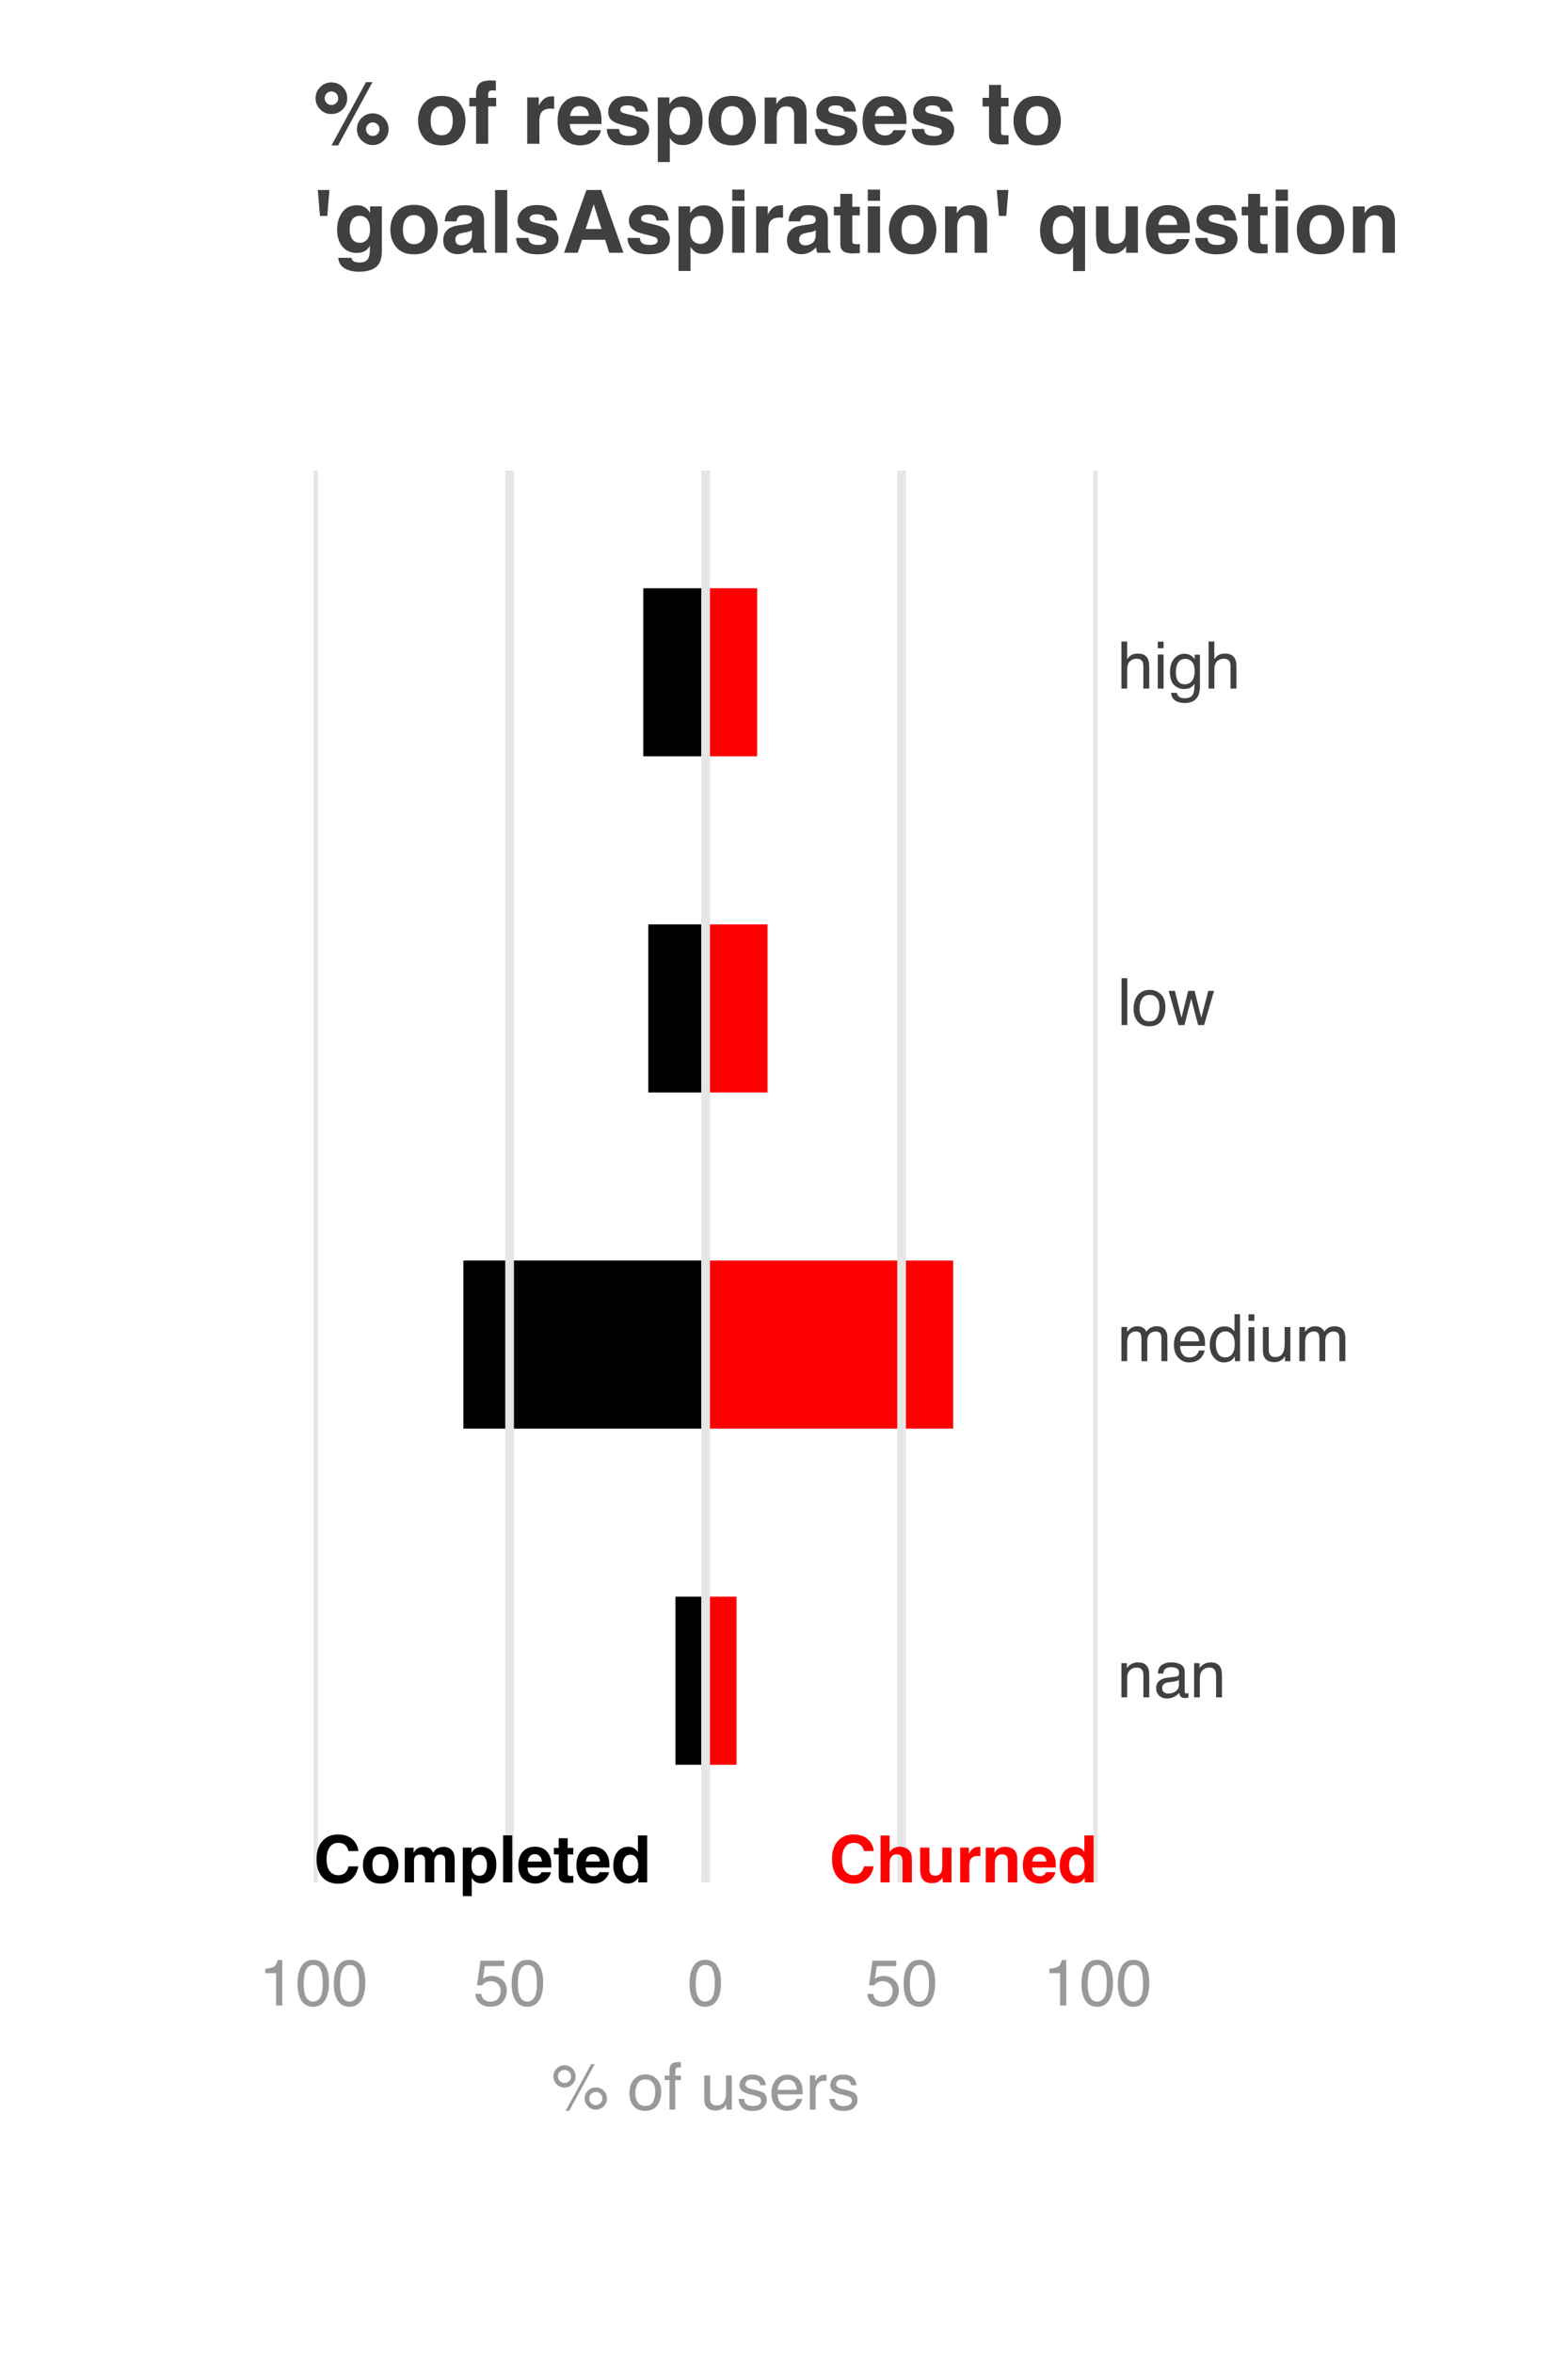 <?xml version="1.0" encoding="utf-8" standalone="no"?>
<!DOCTYPE svg PUBLIC "-//W3C//DTD SVG 1.1//EN"
  "http://www.w3.org/Graphics/SVG/1.1/DTD/svg11.dtd">
<!-- Created with matplotlib (https://matplotlib.org/) -->
<svg height="216pt" version="1.1" viewBox="0 0 144 216" width="144pt" xmlns="http://www.w3.org/2000/svg" xmlns:xlink="http://www.w3.org/1999/xlink">
 <defs>
  <style type="text/css">*{stroke-linecap:butt;stroke-linejoin:round;}</style>
 </defs>
 <g id="figure_1">
  <g id="patch_1">
   <path d="M 0 216 
L 144 216 
L 144 0 
L 0 0 
z
" style="fill:#ffffff;"/>
  </g>
  <g id="axes_1">
   <g id="patch_2">
    <path d="M 28.8 172.8 
L 100.8 172.8 
L 100.8 43.2 
L 28.8 43.2 
z
" style="fill:#ffffff;"/>
   </g>
   <g id="patch_3">
    <path clip-path="url(#pa5e25d36b1)" d="M 64.8 54 
L 59.077 54 
L 59.077 69.429 
L 64.8 69.429 
z
"/>
   </g>
   <g id="patch_4">
    <path clip-path="url(#pa5e25d36b1)" d="M 64.8 84.857 
L 59.538 84.857 
L 59.538 100.286 
L 64.8 100.286 
z
"/>
   </g>
   <g id="patch_5">
    <path clip-path="url(#pa5e25d36b1)" d="M 64.8 115.714 
L 42.554 115.714 
L 42.554 131.143 
L 64.8 131.143 
z
"/>
   </g>
   <g id="patch_6">
    <path clip-path="url(#pa5e25d36b1)" d="M 64.8 146.571 
L 62.031 146.571 
L 62.031 162 
L 64.8 162 
z
"/>
   </g>
   <g id="patch_7">
    <path clip-path="url(#pa5e25d36b1)" d="M 64.8 54 
L 69.537 54 
L 69.537 69.429 
L 64.8 69.429 
z
" style="fill:#ff0000;"/>
   </g>
   <g id="patch_8">
    <path clip-path="url(#pa5e25d36b1)" d="M 64.8 84.857 
L 70.484 84.857 
L 70.484 100.286 
L 64.8 100.286 
z
" style="fill:#ff0000;"/>
   </g>
   <g id="patch_9">
    <path clip-path="url(#pa5e25d36b1)" d="M 64.8 115.714 
L 87.537 115.714 
L 87.537 131.143 
L 64.8 131.143 
z
" style="fill:#ff0000;"/>
   </g>
   <g id="patch_10">
    <path clip-path="url(#pa5e25d36b1)" d="M 64.8 146.571 
L 67.642 146.571 
L 67.642 162 
L 64.8 162 
z
" style="fill:#ff0000;"/>
   </g>
   <g id="matplotlib.axis_1">
    <g id="xtick_1">
     <g id="line2d_1">
      <path clip-path="url(#pa5e25d36b1)" d="M 28.8 172.8 
L 28.8 43.2 
" style="fill:none;stroke:#e6e6e6;stroke-linecap:round;stroke-width:0.8;"/>
     </g>
     <g id="text_1">
      <!-- 100 -->
      <g style="fill:#999999;" transform="translate(23.795 184.104)scale(0.06 -0.06)">
       <defs>
        <path d="M 9.578 49.516 
L 9.578 56.25 
Q 19.094 57.172 22.844 59.344 
Q 26.609 61.531 28.469 69.625 
L 35.406 69.625 
L 35.406 0 
L 26.031 0 
L 26.031 49.516 
z
" id="Helvetica-49"/>
        <path d="M 27.047 69.922 
Q 40.625 69.922 46.688 58.734 
Q 51.375 50.094 51.375 35.062 
Q 51.375 20.797 47.125 11.469 
Q 40.969 -1.906 27 -1.906 
Q 14.406 -1.906 8.25 9.031 
Q 3.125 18.172 3.125 33.547 
Q 3.125 45.453 6.203 54 
Q 11.969 69.922 27.047 69.922 
z
M 26.953 6.109 
Q 33.797 6.109 37.844 12.156 
Q 41.891 18.219 41.891 34.719 
Q 41.891 46.625 38.953 54.312 
Q 36.031 62.016 27.594 62.016 
Q 19.828 62.016 16.234 54.703 
Q 12.641 47.406 12.641 33.203 
Q 12.641 22.516 14.938 16.016 
Q 18.453 6.109 26.953 6.109 
z
" id="Helvetica-48"/>
       </defs>
       <use xlink:href="#Helvetica-49"/>
       <use x="55.615" xlink:href="#Helvetica-48"/>
       <use x="111.23" xlink:href="#Helvetica-48"/>
      </g>
     </g>
    </g>
    <g id="xtick_2">
     <g id="line2d_2">
      <path clip-path="url(#pa5e25d36b1)" d="M 46.8 172.8 
L 46.8 43.2 
" style="fill:none;stroke:#e6e6e6;stroke-linecap:round;stroke-width:0.8;"/>
     </g>
     <g id="text_2">
      <!-- 50 -->
      <g style="fill:#999999;" transform="translate(43.463 184.104)scale(0.06 -0.06)">
       <defs>
        <path d="M 12.359 17.828 
Q 13.234 10.297 19.344 7.422 
Q 22.469 5.953 26.562 5.953 
Q 34.375 5.953 38.125 10.938 
Q 41.891 15.922 41.891 21.969 
Q 41.891 29.297 37.422 33.297 
Q 32.953 37.312 26.703 37.312 
Q 22.172 37.312 18.922 35.547 
Q 15.672 33.797 13.375 30.672 
L 5.766 31.109 
L 11.078 68.75 
L 47.406 68.75 
L 47.406 60.25 
L 17.672 60.25 
L 14.703 40.828 
Q 17.141 42.672 19.344 43.609 
Q 23.25 45.219 28.375 45.219 
Q 37.984 45.219 44.672 39.016 
Q 51.375 32.812 51.375 23.297 
Q 51.375 13.375 45.234 5.797 
Q 39.109 -1.766 25.688 -1.766 
Q 17.141 -1.766 10.562 3.047 
Q 4 7.859 3.219 17.828 
z
" id="Helvetica-53"/>
       </defs>
       <use xlink:href="#Helvetica-53"/>
       <use x="55.615" xlink:href="#Helvetica-48"/>
      </g>
     </g>
    </g>
    <g id="xtick_3">
     <g id="line2d_3">
      <path clip-path="url(#pa5e25d36b1)" d="M 64.8 172.8 
L 64.8 43.2 
" style="fill:none;stroke:#e6e6e6;stroke-linecap:round;stroke-width:0.8;"/>
     </g>
     <g id="text_3">
      <!-- 0 -->
      <g style="fill:#999999;" transform="translate(63.132 184.104)scale(0.06 -0.06)">
       <use xlink:href="#Helvetica-48"/>
      </g>
     </g>
    </g>
    <g id="xtick_4">
     <g id="line2d_4">
      <path clip-path="url(#pa5e25d36b1)" d="M 82.8 172.8 
L 82.8 43.2 
" style="fill:none;stroke:#e6e6e6;stroke-linecap:round;stroke-width:0.8;"/>
     </g>
     <g id="text_4">
      <!-- 50 -->
      <g style="fill:#999999;" transform="translate(79.463 184.104)scale(0.06 -0.06)">
       <use xlink:href="#Helvetica-53"/>
       <use x="55.615" xlink:href="#Helvetica-48"/>
      </g>
     </g>
    </g>
    <g id="xtick_5">
     <g id="line2d_5">
      <path clip-path="url(#pa5e25d36b1)" d="M 100.8 172.8 
L 100.8 43.2 
" style="fill:none;stroke:#e6e6e6;stroke-linecap:round;stroke-width:0.8;"/>
     </g>
     <g id="text_5">
      <!-- 100 -->
      <g style="fill:#999999;" transform="translate(95.795 184.104)scale(0.06 -0.06)">
       <use xlink:href="#Helvetica-49"/>
       <use x="55.615" xlink:href="#Helvetica-48"/>
       <use x="111.23" xlink:href="#Helvetica-48"/>
      </g>
     </g>
    </g>
    <g id="text_6">
     <!-- % of users -->
     <g style="fill:#999999;" transform="translate(50.628 193.659)scale(0.06 -0.06)">
      <defs>
       <path d="M 68.172 33.984 
Q 75.203 33.984 80.172 29 
Q 85.156 24.031 85.156 17 
Q 85.156 9.969 80.172 4.984 
Q 75.203 0 68.172 0 
Q 61.078 0 56.094 4.984 
Q 51.125 9.969 51.125 17 
Q 51.125 24.031 56.094 29 
Q 61.078 33.984 68.172 33.984 
z
M 61.078 69.625 
L 66.5 69.625 
L 27.391 -1.859 
L 21.969 -1.859 
z
M 20.219 40.719 
Q 24.422 40.719 27.375 43.672 
Q 30.328 46.625 30.328 50.781 
Q 30.328 54.938 27.375 57.891 
Q 24.422 60.844 20.219 60.844 
Q 16.062 60.844 13.109 57.906 
Q 10.156 54.984 10.156 50.781 
Q 10.156 46.625 13.109 43.672 
Q 16.062 40.719 20.219 40.719 
z
M 20.219 67.828 
Q 27.297 67.828 32.266 62.812 
Q 37.25 57.812 37.25 50.781 
Q 37.25 43.75 32.266 38.766 
Q 27.297 33.797 20.219 33.797 
Q 13.188 33.797 8.203 38.766 
Q 3.219 43.75 3.219 50.781 
Q 3.219 57.812 8.203 62.812 
Q 13.188 67.828 20.219 67.828 
z
M 68.172 6.938 
Q 72.312 6.938 75.266 9.891 
Q 78.219 12.844 78.219 17 
Q 78.219 21.141 75.266 24.094 
Q 72.312 27.047 68.172 27.047 
Q 63.969 27.047 61.016 24.094 
Q 58.062 21.141 58.062 17 
Q 58.062 12.844 61.016 9.891 
Q 63.969 6.938 68.172 6.938 
z
" id="Helvetica-37"/>
       <path id="Helvetica-32"/>
       <path d="M 27.203 5.672 
Q 35.938 5.672 39.188 12.281 
Q 42.438 18.891 42.438 27 
Q 42.438 34.328 40.094 38.922 
Q 36.375 46.141 27.297 46.141 
Q 19.234 46.141 15.578 39.984 
Q 11.922 33.844 11.922 25.141 
Q 11.922 16.797 15.578 11.234 
Q 19.234 5.672 27.203 5.672 
z
M 27.547 53.812 
Q 37.641 53.812 44.625 47.062 
Q 51.609 40.328 51.609 27.25 
Q 51.609 14.594 45.453 6.344 
Q 39.312 -1.906 26.375 -1.906 
Q 15.578 -1.906 9.219 5.391 
Q 2.875 12.703 2.875 25 
Q 2.875 38.188 9.562 46 
Q 16.266 53.812 27.547 53.812 
z
M 27.25 53.562 
z
" id="Helvetica-111"/>
       <path d="M 8.641 60.25 
Q 8.844 65.719 10.547 68.266 
Q 13.625 72.75 22.406 72.75 
Q 23.25 72.75 24.125 72.703 
Q 25 72.656 26.125 72.562 
L 26.125 64.547 
Q 24.75 64.656 24.141 64.672 
Q 23.531 64.703 23 64.703 
Q 19 64.703 18.219 62.625 
Q 17.438 60.547 17.438 52.047 
L 26.125 52.047 
L 26.125 45.125 
L 17.328 45.125 
L 17.328 0 
L 8.641 0 
L 8.641 45.125 
L 1.375 45.125 
L 1.375 52.047 
L 8.641 52.047 
L 8.641 60.25 
z
" id="Helvetica-102"/>
       <path d="M 15.234 52.297 
L 15.234 17.578 
Q 15.234 13.578 16.5 11.031 
Q 18.844 6.344 25.25 6.344 
Q 34.422 6.344 37.75 14.547 
Q 39.547 18.953 39.547 26.609 
L 39.547 52.297 
L 48.344 52.297 
L 48.344 0 
L 40.047 0 
L 40.141 7.719 
Q 38.422 4.734 35.891 2.688 
Q 30.859 -1.422 23.688 -1.422 
Q 12.5 -1.422 8.453 6.062 
Q 6.25 10.062 6.25 16.75 
L 6.25 52.297 
z
M 27.297 53.562 
z
" id="Helvetica-117"/>
       <path d="M 11.672 16.406 
Q 12.062 12.016 13.875 9.672 
Q 17.188 5.422 25.391 5.422 
Q 30.281 5.422 33.984 7.547 
Q 37.703 9.672 37.703 14.109 
Q 37.703 17.484 34.719 19.234 
Q 32.812 20.312 27.203 21.734 
L 20.219 23.484 
Q 13.531 25.141 10.359 27.203 
Q 4.688 30.766 4.688 37.062 
Q 4.688 44.484 10.031 49.062 
Q 15.375 53.656 24.422 53.656 
Q 36.234 53.656 41.453 46.734 
Q 44.734 42.328 44.625 37.25 
L 36.328 37.25 
Q 36.078 40.234 34.234 42.672 
Q 31.203 46.141 23.734 46.141 
Q 18.75 46.141 16.188 44.234 
Q 13.625 42.328 13.625 39.203 
Q 13.625 35.797 17 33.734 
Q 18.953 32.516 22.75 31.594 
L 28.562 30.172 
Q 38.031 27.875 41.266 25.734 
Q 46.391 22.359 46.391 15.141 
Q 46.391 8.156 41.094 3.078 
Q 35.797 -2 24.953 -2 
Q 13.281 -2 8.422 3.297 
Q 3.562 8.594 3.219 16.406 
z
M 24.656 53.562 
z
" id="Helvetica-115"/>
       <path d="M 28.219 53.469 
Q 33.797 53.469 39.016 50.859 
Q 44.234 48.25 46.969 44.094 
Q 49.609 40.141 50.484 34.859 
Q 51.266 31.25 51.266 23.344 
L 12.938 23.344 
Q 13.188 15.375 16.703 10.562 
Q 20.219 5.766 27.594 5.766 
Q 34.469 5.766 38.578 10.297 
Q 40.922 12.938 41.891 16.406 
L 50.531 16.406 
Q 50.203 13.531 48.266 9.984 
Q 46.344 6.453 43.953 4.203 
Q 39.938 0.297 34.031 -1.078 
Q 30.859 -1.859 26.859 -1.859 
Q 17.094 -1.859 10.297 5.25 
Q 3.516 12.359 3.516 25.141 
Q 3.516 37.75 10.344 45.609 
Q 17.188 53.469 28.219 53.469 
z
M 42.234 30.328 
Q 41.703 36.031 39.75 39.453 
Q 36.141 45.797 27.688 45.797 
Q 21.625 45.797 17.516 41.422 
Q 13.422 37.062 13.188 30.328 
z
M 27.391 53.562 
z
" id="Helvetica-101"/>
       <path d="M 6.688 52.297 
L 15.047 52.297 
L 15.047 43.266 
Q 16.062 45.906 20.062 49.688 
Q 24.078 53.469 29.297 53.469 
Q 29.547 53.469 30.125 53.422 
Q 30.719 53.375 32.125 53.219 
L 32.125 43.953 
Q 31.344 44.094 30.688 44.141 
Q 30.031 44.188 29.25 44.188 
Q 22.609 44.188 19.047 39.906 
Q 15.484 35.641 15.484 30.078 
L 15.484 0 
L 6.688 0 
z
" id="Helvetica-114"/>
      </defs>
      <use xlink:href="#Helvetica-37"/>
      <use x="88.916" xlink:href="#Helvetica-32"/>
      <use x="116.699" xlink:href="#Helvetica-111"/>
      <use x="172.314" xlink:href="#Helvetica-102"/>
      <use x="200.098" xlink:href="#Helvetica-32"/>
      <use x="227.881" xlink:href="#Helvetica-117"/>
      <use x="283.496" xlink:href="#Helvetica-115"/>
      <use x="333.496" xlink:href="#Helvetica-101"/>
      <use x="389.111" xlink:href="#Helvetica-114"/>
      <use x="422.412" xlink:href="#Helvetica-115"/>
     </g>
    </g>
   </g>
   <g id="matplotlib.axis_2">
    <g id="ytick_1"/>
    <g id="ytick_2"/>
    <g id="ytick_3"/>
    <g id="ytick_4"/>
    <g id="ytick_5"/>
    <g id="ytick_6"/>
    <g id="ytick_7"/>
    <g id="ytick_8"/>
    <g id="ytick_9"/>
   </g>
   <g id="text_7">
    <!-- high -->
    <g style="fill:#404040;" transform="translate(102.6 63.21)scale(0.06 -0.06)">
     <defs>
      <path d="M 6.453 71.969 
L 15.234 71.969 
L 15.234 45.219 
Q 18.359 49.172 20.844 50.781 
Q 25.094 53.562 31.453 53.562 
Q 42.828 53.562 46.875 45.609 
Q 49.078 41.266 49.078 33.547 
L 49.078 0 
L 40.047 0 
L 40.047 32.953 
Q 40.047 38.719 38.578 41.406 
Q 36.188 45.703 29.594 45.703 
Q 24.125 45.703 19.672 41.938 
Q 15.234 38.188 15.234 27.734 
L 15.234 0 
L 6.453 0 
z
" id="Helvetica-104"/>
      <path d="M 6.453 52.047 
L 15.375 52.047 
L 15.375 0 
L 6.453 0 
z
M 6.453 71.734 
L 15.375 71.734 
L 15.375 61.766 
L 6.453 61.766 
z
" id="Helvetica-105"/>
      <path d="M 24.906 53.219 
Q 31.062 53.219 35.641 50.203 
Q 38.141 48.484 40.719 45.219 
L 40.719 51.812 
L 48.828 51.812 
L 48.828 4.25 
Q 48.828 -5.719 45.906 -11.469 
Q 40.438 -22.125 25.25 -22.125 
Q 16.797 -22.125 11.031 -18.328 
Q 5.281 -14.547 4.594 -6.5 
L 13.531 -6.5 
Q 14.156 -10.016 16.062 -11.922 
Q 19.047 -14.844 25.438 -14.844 
Q 35.547 -14.844 38.672 -7.719 
Q 40.531 -3.516 40.375 7.281 
Q 37.75 3.266 34.031 1.312 
Q 30.328 -0.641 24.219 -0.641 
Q 15.719 -0.641 9.344 5.391 
Q 2.984 11.422 2.984 25.344 
Q 2.984 38.484 9.406 45.844 
Q 15.828 53.219 24.906 53.219 
z
M 40.719 26.375 
Q 40.719 36.078 36.719 40.766 
Q 32.719 45.453 26.516 45.453 
Q 17.234 45.453 13.812 36.766 
Q 12.016 32.125 12.016 24.609 
Q 12.016 15.766 15.594 11.156 
Q 19.188 6.547 25.25 6.547 
Q 34.719 6.547 38.578 15.094 
Q 40.719 19.922 40.719 26.375 
z
M 25.922 53.562 
z
" id="Helvetica-103"/>
     </defs>
     <use xlink:href="#Helvetica-104"/>
     <use x="55.615" xlink:href="#Helvetica-105"/>
     <use x="77.832" xlink:href="#Helvetica-103"/>
     <use x="133.447" xlink:href="#Helvetica-104"/>
    </g>
   </g>
   <g id="text_8">
    <!-- low -->
    <g style="fill:#404040;" transform="translate(102.6 94.098)scale(0.06 -0.06)">
     <defs>
      <path d="M 6.688 71.734 
L 15.484 71.734 
L 15.484 0 
L 6.688 0 
z
" id="Helvetica-108"/>
      <path d="M 10.5 52.297 
L 20.562 11.078 
L 30.766 52.297 
L 40.625 52.297 
L 50.875 11.328 
L 61.578 52.297 
L 70.359 52.297 
L 55.172 0 
L 46.047 0 
L 35.406 40.484 
L 25.094 0 
L 15.969 0 
L 0.875 52.297 
z
" id="Helvetica-119"/>
     </defs>
     <use xlink:href="#Helvetica-108"/>
     <use x="22.217" xlink:href="#Helvetica-111"/>
     <use x="77.832" xlink:href="#Helvetica-119"/>
    </g>
   </g>
   <g id="text_9">
    <!-- medium -->
    <g style="fill:#404040;" transform="translate(102.6 124.955)scale(0.06 -0.06)">
     <defs>
      <path d="M 6.453 52.297 
L 15.141 52.297 
L 15.141 44.875 
Q 18.266 48.734 20.797 50.484 
Q 25.141 53.469 30.672 53.469 
Q 36.922 53.469 40.719 50.391 
Q 42.875 48.641 44.625 45.219 
Q 47.562 49.422 51.516 51.438 
Q 55.469 53.469 60.406 53.469 
Q 70.953 53.469 74.75 45.844 
Q 76.812 41.75 76.812 34.812 
L 76.812 0 
L 67.672 0 
L 67.672 36.328 
Q 67.672 41.547 65.062 43.5 
Q 62.453 45.453 58.688 45.453 
Q 53.516 45.453 49.781 41.984 
Q 46.047 38.531 46.047 30.422 
L 46.047 0 
L 37.109 0 
L 37.109 34.125 
Q 37.109 39.453 35.844 41.891 
Q 33.844 45.562 28.375 45.562 
Q 23.391 45.562 19.312 41.703 
Q 15.234 37.844 15.234 27.734 
L 15.234 0 
L 6.453 0 
z
" id="Helvetica-109"/>
      <path d="M 12.016 25.531 
Q 12.016 17.141 15.578 11.469 
Q 19.141 5.812 27 5.812 
Q 33.109 5.812 37.031 11.062 
Q 40.969 16.312 40.969 26.125 
Q 40.969 36.031 36.906 40.797 
Q 32.859 45.562 26.906 45.562 
Q 20.266 45.562 16.141 40.484 
Q 12.016 35.406 12.016 25.531 
z
M 25.25 53.219 
Q 31.25 53.219 35.297 50.688 
Q 37.641 49.219 40.625 45.562 
L 40.625 71.969 
L 49.078 71.969 
L 49.078 0 
L 41.156 0 
L 41.156 7.281 
Q 38.094 2.438 33.891 0.281 
Q 29.688 -1.859 24.266 -1.859 
Q 15.531 -1.859 9.125 5.484 
Q 2.734 12.844 2.734 25.047 
Q 2.734 36.469 8.562 44.844 
Q 14.406 53.219 25.25 53.219 
z
" id="Helvetica-100"/>
     </defs>
     <use xlink:href="#Helvetica-109"/>
     <use x="83.301" xlink:href="#Helvetica-101"/>
     <use x="138.916" xlink:href="#Helvetica-100"/>
     <use x="194.531" xlink:href="#Helvetica-105"/>
     <use x="216.748" xlink:href="#Helvetica-117"/>
     <use x="272.363" xlink:href="#Helvetica-109"/>
    </g>
   </g>
   <g id="text_10">
    <!-- nan -->
    <g style="fill:#404040;" transform="translate(102.6 155.812)scale(0.06 -0.06)">
     <defs>
      <path d="M 6.453 52.297 
L 14.797 52.297 
L 14.797 44.875 
Q 18.5 49.469 22.656 51.469 
Q 26.812 53.469 31.891 53.469 
Q 43.016 53.469 46.922 45.703 
Q 49.078 41.453 49.078 33.547 
L 49.078 0 
L 40.141 0 
L 40.141 32.953 
Q 40.141 37.75 38.719 40.672 
Q 36.375 45.562 30.219 45.562 
Q 27.094 45.562 25.094 44.922 
Q 21.484 43.844 18.75 40.625 
Q 16.547 38.031 15.891 35.266 
Q 15.234 32.516 15.234 27.391 
L 15.234 0 
L 6.453 0 
z
M 27.094 53.562 
z
" id="Helvetica-110"/>
      <path d="M 13.188 13.922 
Q 13.188 10.109 15.969 7.906 
Q 18.75 5.719 22.562 5.719 
Q 27.203 5.719 31.547 7.859 
Q 38.875 11.422 38.875 19.531 
L 38.875 26.609 
Q 37.25 25.594 34.703 24.906 
Q 32.172 24.219 29.734 23.922 
L 24.422 23.25 
Q 19.625 22.609 17.234 21.234 
Q 13.188 18.953 13.188 13.922 
z
M 34.469 31.688 
Q 37.5 32.078 38.531 34.234 
Q 39.109 35.406 39.109 37.594 
Q 39.109 42.094 35.906 44.109 
Q 32.719 46.141 26.766 46.141 
Q 19.875 46.141 17 42.438 
Q 15.375 40.375 14.891 36.328 
L 6.688 36.328 
Q 6.938 46 12.969 49.781 
Q 19 53.562 26.953 53.562 
Q 36.188 53.562 41.938 50.047 
Q 47.656 46.531 47.656 39.109 
L 47.656 8.984 
Q 47.656 7.625 48.219 6.781 
Q 48.781 5.953 50.594 5.953 
Q 51.172 5.953 51.906 6.031 
Q 52.641 6.109 53.469 6.25 
L 53.469 -0.25 
Q 51.422 -0.828 50.344 -0.969 
Q 49.266 -1.125 47.406 -1.125 
Q 42.875 -1.125 40.828 2.094 
Q 39.75 3.812 39.312 6.938 
Q 36.625 3.422 31.594 0.828 
Q 26.562 -1.766 20.516 -1.766 
Q 13.234 -1.766 8.609 2.656 
Q 4 7.078 4 13.719 
Q 4 21 8.547 25 
Q 13.094 29 20.453 29.938 
z
M 27.203 53.562 
z
" id="Helvetica-97"/>
     </defs>
     <use xlink:href="#Helvetica-110"/>
     <use x="55.615" xlink:href="#Helvetica-97"/>
     <use x="111.23" xlink:href="#Helvetica-110"/>
    </g>
   </g>
   <g id="text_11">
    <!-- % of responses to -->
    <g style="fill:#404040;" transform="translate(28.8 13.2)scale(0.08 -0.08)">
     <defs>
      <path d="M 20.453 44.531 
Q 23.688 44.531 25.953 46.797 
Q 28.219 49.078 28.219 52.297 
Q 28.219 55.516 25.953 57.781 
Q 23.688 60.062 20.453 60.062 
Q 17.234 60.062 14.969 57.781 
Q 12.703 55.516 12.703 52.297 
Q 12.703 49.078 14.969 46.797 
Q 17.234 44.531 20.453 44.531 
z
M 38.625 52.297 
Q 38.625 44.781 33.328 39.453 
Q 28.031 34.125 20.453 34.125 
Q 12.938 34.125 7.609 39.453 
Q 2.297 44.781 2.297 52.297 
Q 2.297 59.812 7.609 65.125 
Q 12.938 70.453 20.453 70.453 
Q 27.984 70.453 33.297 65.125 
Q 38.625 59.812 38.625 52.297 
z
M 75.688 16.75 
Q 75.688 19.969 73.406 22.234 
Q 71.141 24.516 67.922 24.516 
Q 64.703 24.516 62.422 22.234 
Q 60.156 19.969 60.156 16.75 
Q 60.156 13.531 62.422 11.25 
Q 64.703 8.984 67.922 8.984 
Q 71.141 8.984 73.406 11.25 
Q 75.688 13.531 75.688 16.75 
z
M 86.078 16.75 
Q 86.078 9.234 80.75 3.906 
Q 75.438 -1.422 67.922 -1.422 
Q 60.406 -1.422 55.078 3.906 
Q 49.75 9.234 49.75 16.75 
Q 49.75 24.312 55.078 29.609 
Q 60.406 34.906 67.922 34.906 
Q 75.438 34.906 80.75 29.578 
Q 86.078 24.266 86.078 16.75 
z
M 60.156 70.797 
L 67.578 70.797 
L 28.125 -1.859 
L 20.562 -1.859 
z
" id="Helvetica-Bold-37"/>
      <path id="Helvetica-Bold-32"/>
      <path d="M 30.375 9.812 
Q 36.469 9.812 39.734 14.156 
Q 43.016 18.5 43.016 26.516 
Q 43.016 34.516 39.734 38.844 
Q 36.469 43.172 30.375 43.172 
Q 24.266 43.172 20.969 38.844 
Q 17.672 34.516 17.672 26.516 
Q 17.672 18.5 20.969 14.156 
Q 24.266 9.812 30.375 9.812 
z
M 57.625 26.516 
Q 57.625 14.797 50.875 6.469 
Q 44.141 -1.859 30.422 -1.859 
Q 16.703 -1.859 9.953 6.469 
Q 3.219 14.797 3.219 26.516 
Q 3.219 38.031 9.953 46.484 
Q 16.703 54.938 30.422 54.938 
Q 44.141 54.938 50.875 46.484 
Q 57.625 38.031 57.625 26.516 
z
M 30.422 54.641 
z
" id="Helvetica-Bold-111"/>
      <path d="M 26.125 72.703 
Q 27.438 72.703 28.516 72.625 
Q 29.594 72.562 31.453 72.406 
L 31.453 61.078 
Q 30.281 61.234 27.516 61.297 
Q 24.75 61.375 23.703 60.078 
Q 22.656 58.797 22.656 57.234 
Q 22.656 55.672 22.656 52.734 
L 31.781 52.734 
L 31.781 42.922 
L 22.656 42.922 
L 22.656 0 
L 8.797 0 
L 8.797 42.922 
L 1.031 42.922 
L 1.031 52.734 
L 8.641 52.734 
L 8.641 56.156 
Q 8.641 64.703 11.531 67.922 
Q 14.547 72.703 26.125 72.703 
z
" id="Helvetica-Bold-102"/>
      <path d="M 35.406 54.5 
Q 35.797 54.5 36.062 54.469 
Q 36.328 54.438 37.25 54.391 
L 37.25 40.141 
Q 35.938 40.281 34.906 40.328 
Q 33.891 40.375 33.25 40.375 
Q 24.859 40.375 21.969 34.906 
Q 20.359 31.844 20.359 25.438 
L 20.359 0 
L 6.344 0 
L 6.344 53.219 
L 19.625 53.219 
L 19.625 43.953 
Q 22.859 49.266 25.25 51.219 
Q 29.156 54.5 35.406 54.5 
z
" id="Helvetica-Bold-114"/>
      <path d="M 27.484 43.172 
Q 22.656 43.172 19.984 40.141 
Q 17.328 37.109 16.656 31.938 
L 38.281 31.938 
Q 37.938 37.453 34.938 40.312 
Q 31.938 43.172 27.484 43.172 
z
M 27.484 54.641 
Q 34.125 54.641 39.453 52.141 
Q 44.781 49.656 48.25 44.281 
Q 51.375 39.547 52.297 33.297 
Q 52.828 29.641 52.734 22.75 
L 16.312 22.75 
Q 16.609 14.75 21.344 11.531 
Q 24.219 9.516 28.266 9.516 
Q 32.562 9.516 35.25 11.969 
Q 36.719 13.281 37.844 15.625 
L 52.047 15.625 
Q 51.516 10.891 47.125 6 
Q 40.281 -1.766 27.984 -1.766 
Q 17.828 -1.766 10.062 4.781 
Q 2.297 11.328 2.297 26.078 
Q 2.297 39.891 9.297 47.266 
Q 16.312 54.641 27.484 54.641 
z
M 28.469 54.641 
z
" id="Helvetica-Bold-101"/>
      <path d="M 17.328 17 
Q 17.781 13.281 19.234 11.719 
Q 21.828 8.938 28.812 8.938 
Q 32.906 8.938 35.328 10.156 
Q 37.75 11.375 37.75 13.812 
Q 37.75 16.156 35.797 17.391 
Q 33.844 18.609 21.297 21.578 
Q 12.25 23.828 8.547 27.203 
Q 4.828 30.516 4.828 36.766 
Q 4.828 44.141 10.609 49.438 
Q 16.406 54.734 26.906 54.734 
Q 36.859 54.734 43.141 50.75 
Q 49.422 46.781 50.344 37.016 
L 36.422 37.016 
Q 36.141 39.703 34.906 41.266 
Q 32.625 44.094 27.094 44.094 
Q 22.562 44.094 20.625 42.672 
Q 18.703 41.266 18.703 39.359 
Q 18.703 36.969 20.75 35.891 
Q 22.797 34.766 35.25 32.031 
Q 43.562 30.078 47.703 26.125 
Q 51.812 22.125 51.812 16.109 
Q 51.812 8.203 45.922 3.188 
Q 40.047 -1.812 27.734 -1.812 
Q 15.188 -1.812 9.203 3.484 
Q 3.219 8.797 3.219 17 
z
M 27.984 54.641 
z
" id="Helvetica-Bold-115"/>
      <path d="M 43.172 26.609 
Q 43.172 32.766 40.359 37.5 
Q 37.547 42.234 31.25 42.234 
Q 23.688 42.234 20.844 35.062 
Q 19.391 31.25 19.391 25.391 
Q 19.391 16.109 24.312 12.359 
Q 27.25 10.156 31.25 10.156 
Q 37.062 10.156 40.109 14.641 
Q 43.172 19.141 43.172 26.609 
z
M 35.25 54.391 
Q 44.578 54.391 51.047 47.5 
Q 57.516 40.625 57.516 27.297 
Q 57.516 13.234 51.188 5.859 
Q 44.875 -1.516 34.906 -1.516 
Q 28.562 -1.516 24.359 1.656 
Q 22.078 3.422 19.875 6.781 
L 19.875 -20.953 
L 6.109 -20.953 
L 6.109 53.219 
L 19.438 53.219 
L 19.438 45.359 
Q 21.688 48.828 24.219 50.828 
Q 28.859 54.391 35.25 54.391 
z
" id="Helvetica-Bold-112"/>
      <path d="M 35.984 54.5 
Q 44.234 54.5 49.484 50.172 
Q 54.734 45.844 54.734 35.844 
L 54.734 0 
L 40.484 0 
L 40.484 32.375 
Q 40.484 36.578 39.359 38.812 
Q 37.312 42.922 31.547 42.922 
Q 24.469 42.922 21.828 36.922 
Q 20.453 33.734 20.453 28.812 
L 20.453 0 
L 6.594 0 
L 6.594 53.125 
L 20.016 53.125 
L 20.016 45.359 
Q 22.703 49.469 25.094 51.266 
Q 29.391 54.5 35.984 54.5 
z
M 30.859 54.641 
z
" id="Helvetica-Bold-110"/>
      <path d="M 1.031 42.828 
L 1.031 52.734 
L 8.453 52.734 
L 8.453 67.578 
L 22.219 67.578 
L 22.219 52.734 
L 30.859 52.734 
L 30.859 42.828 
L 22.219 42.828 
L 22.219 14.703 
Q 22.219 11.422 23.047 10.609 
Q 23.875 9.812 28.125 9.812 
Q 28.766 9.812 29.469 9.828 
Q 30.172 9.859 30.859 9.906 
L 30.859 -0.484 
L 24.266 -0.734 
Q 14.406 -1.078 10.797 2.688 
Q 8.453 5.078 8.453 10.062 
L 8.453 42.828 
z
" id="Helvetica-Bold-116"/>
     </defs>
     <use xlink:href="#Helvetica-Bold-37"/>
     <use x="88.916" xlink:href="#Helvetica-Bold-32"/>
     <use x="116.699" xlink:href="#Helvetica-Bold-111"/>
     <use x="177.783" xlink:href="#Helvetica-Bold-102"/>
     <use x="211.084" xlink:href="#Helvetica-Bold-32"/>
     <use x="238.867" xlink:href="#Helvetica-Bold-114"/>
     <use x="277.783" xlink:href="#Helvetica-Bold-101"/>
     <use x="333.398" xlink:href="#Helvetica-Bold-115"/>
     <use x="389.014" xlink:href="#Helvetica-Bold-112"/>
     <use x="450.098" xlink:href="#Helvetica-Bold-111"/>
     <use x="511.182" xlink:href="#Helvetica-Bold-110"/>
     <use x="572.266" xlink:href="#Helvetica-Bold-115"/>
     <use x="627.881" xlink:href="#Helvetica-Bold-101"/>
     <use x="683.496" xlink:href="#Helvetica-Bold-115"/>
     <use x="739.111" xlink:href="#Helvetica-Bold-32"/>
     <use x="766.895" xlink:href="#Helvetica-Bold-116"/>
     <use x="800.195" xlink:href="#Helvetica-Bold-111"/>
    </g>
   </g>
   <g id="text_12">
    <!-- 'goalsAspiration' question -->
    <g style="fill:#404040;" transform="translate(28.8 23.2)scale(0.08 -0.08)">
     <defs>
      <path d="M 18.172 71.969 
L 15.719 42.234 
L 7.281 42.234 
L 4.828 71.969 
z
" id="Helvetica-Bold-39"/>
      <path d="M 29.344 11.422 
Q 34.234 11.422 37.594 15.109 
Q 40.969 18.797 40.969 26.859 
Q 40.969 34.422 37.766 38.375 
Q 34.578 42.328 29.203 42.328 
Q 21.875 42.328 19.094 35.453 
Q 17.625 31.781 17.625 26.422 
Q 17.625 21.781 19.188 18.172 
Q 22.016 11.422 29.344 11.422 
z
M 25.875 54.5 
Q 29.891 54.5 32.859 53.266 
Q 37.938 51.172 41.062 45.562 
L 41.062 53.219 
L 54.594 53.219 
L 54.594 2.734 
Q 54.594 -7.562 51.125 -12.797 
Q 45.172 -21.781 28.266 -21.781 
Q 18.062 -21.781 11.609 -17.766 
Q 5.172 -13.766 4.5 -5.812 
L 19.625 -5.812 
Q 20.219 -8.25 21.531 -9.328 
Q 23.781 -11.234 29.109 -11.234 
Q 36.625 -11.234 39.156 -6.203 
Q 40.828 -2.984 40.828 4.641 
L 40.828 8.062 
Q 38.812 4.641 36.531 2.938 
Q 32.375 -0.25 25.734 -0.25 
Q 15.484 -0.25 9.344 6.953 
Q 3.219 14.156 3.219 26.469 
Q 3.219 38.328 9.125 46.406 
Q 15.047 54.5 25.875 54.5 
z
M 30.328 54.641 
z
" id="Helvetica-Bold-103"/>
      <path d="M 35.844 25.875 
Q 34.516 25.047 33.172 24.531 
Q 31.844 24.031 29.5 23.578 
L 26.375 23 
Q 21.969 22.219 20.062 21.094 
Q 16.844 19.188 16.844 15.188 
Q 16.844 11.625 18.812 10.031 
Q 20.797 8.453 23.641 8.453 
Q 28.125 8.453 31.906 11.078 
Q 35.688 13.719 35.844 20.703 
z
M 27.391 32.375 
Q 31.25 32.859 32.906 33.594 
Q 35.891 34.859 35.891 37.547 
Q 35.891 40.828 33.609 42.062 
Q 31.344 43.312 26.953 43.312 
Q 22.016 43.312 19.969 40.875 
Q 18.5 39.062 18.016 35.984 
L 4.594 35.984 
Q 5.031 42.969 8.5 47.469 
Q 14.016 54.5 27.438 54.5 
Q 36.188 54.5 42.969 51.031 
Q 49.75 47.562 49.75 37.938 
L 49.75 13.531 
Q 49.75 10.984 49.859 7.375 
Q 50 4.641 50.688 3.656 
Q 51.375 2.688 52.734 2.047 
L 52.734 0 
L 37.594 0 
Q 36.969 1.609 36.719 3.016 
Q 36.469 4.438 36.328 6.25 
Q 33.453 3.125 29.688 0.922 
Q 25.203 -1.656 19.531 -1.656 
Q 12.312 -1.656 7.594 2.469 
Q 2.875 6.594 2.875 14.156 
Q 2.875 23.969 10.453 28.375 
Q 14.594 30.766 22.656 31.781 
z
M 28.125 54.641 
z
" id="Helvetica-Bold-97"/>
      <path d="M 20.703 0 
L 6.781 0 
L 6.781 71.969 
L 20.703 71.969 
z
" id="Helvetica-Bold-108"/>
      <path d="M 27.297 27.203 
L 45.562 27.203 
L 36.578 55.516 
z
M 28.219 71.969 
L 45.219 71.969 
L 70.703 0 
L 54.391 0 
L 49.75 14.797 
L 23.25 14.797 
L 18.266 0 
L 2.547 0 
z
M 36.625 71.969 
z
" id="Helvetica-Bold-65"/>
      <path d="M 20.797 59.578 
L 6.688 59.578 
L 6.688 72.406 
L 20.797 72.406 
z
M 6.688 53.219 
L 20.797 53.219 
L 20.797 0 
L 6.688 0 
z
" id="Helvetica-Bold-105"/>
      <path d="M 29.047 10.25 
Q 36.234 10.25 39.266 16.406 
Q 41.219 20.453 41.219 26.656 
Q 41.219 31.547 39.547 35.406 
Q 36.578 42.328 29.109 42.328 
Q 23.828 42.328 20.625 38.281 
Q 17.438 34.234 17.438 25.984 
Q 17.438 20.453 18.891 16.938 
Q 21.625 10.25 29.047 10.25 
z
M 25.531 54.594 
Q 32.172 54.594 36.281 51.312 
Q 38.672 49.469 41.156 45.219 
L 41.156 53.125 
L 54.594 53.125 
L 54.594 -21.094 
L 40.828 -21.094 
L 40.828 6.594 
Q 39.266 3.375 35.469 0.859 
Q 31.688 -1.656 25.141 -1.656 
Q 15.922 -1.656 9.422 5.719 
Q 2.938 13.094 2.938 25.391 
Q 2.938 38.672 9.453 46.625 
Q 15.969 54.594 25.531 54.594 
z
" id="Helvetica-Bold-113"/>
      <path d="M 20.359 53.219 
L 20.359 21.141 
Q 20.359 16.609 21.438 14.312 
Q 23.344 10.25 28.906 10.25 
Q 36.031 10.25 38.672 16.016 
Q 40.047 19.141 40.047 24.266 
L 40.047 53.219 
L 54.156 53.219 
L 54.156 0 
L 40.625 0 
L 40.625 7.516 
Q 40.438 7.281 39.656 6.047 
Q 38.875 4.828 37.797 3.906 
Q 34.516 0.984 31.469 -0.094 
Q 28.422 -1.172 24.312 -1.172 
Q 12.5 -1.172 8.406 7.328 
Q 6.109 12.016 6.109 21.141 
L 6.109 53.219 
z
M 30.125 54.641 
z
" id="Helvetica-Bold-117"/>
     </defs>
     <use xlink:href="#Helvetica-Bold-39"/>
     <use x="23.779" xlink:href="#Helvetica-Bold-103"/>
     <use x="84.863" xlink:href="#Helvetica-Bold-111"/>
     <use x="145.947" xlink:href="#Helvetica-Bold-97"/>
     <use x="201.562" xlink:href="#Helvetica-Bold-108"/>
     <use x="229.346" xlink:href="#Helvetica-Bold-115"/>
     <use x="284.961" xlink:href="#Helvetica-Bold-65"/>
     <use x="357.178" xlink:href="#Helvetica-Bold-115"/>
     <use x="412.793" xlink:href="#Helvetica-Bold-112"/>
     <use x="473.877" xlink:href="#Helvetica-Bold-105"/>
     <use x="501.66" xlink:href="#Helvetica-Bold-114"/>
     <use x="540.576" xlink:href="#Helvetica-Bold-97"/>
     <use x="596.191" xlink:href="#Helvetica-Bold-116"/>
     <use x="629.492" xlink:href="#Helvetica-Bold-105"/>
     <use x="657.275" xlink:href="#Helvetica-Bold-111"/>
     <use x="718.359" xlink:href="#Helvetica-Bold-110"/>
     <use x="779.443" xlink:href="#Helvetica-Bold-39"/>
     <use x="803.223" xlink:href="#Helvetica-Bold-32"/>
     <use x="831.006" xlink:href="#Helvetica-Bold-113"/>
     <use x="892.09" xlink:href="#Helvetica-Bold-117"/>
     <use x="953.174" xlink:href="#Helvetica-Bold-101"/>
     <use x="1008.789" xlink:href="#Helvetica-Bold-115"/>
     <use x="1064.404" xlink:href="#Helvetica-Bold-116"/>
     <use x="1097.705" xlink:href="#Helvetica-Bold-105"/>
     <use x="1125.488" xlink:href="#Helvetica-Bold-111"/>
     <use x="1186.572" xlink:href="#Helvetica-Bold-110"/>
    </g>
   </g>
   <g id="text_13">
    <!-- Completed -->
    <g transform="translate(28.8 172.8)scale(0.06 -0.06)">
     <defs>
      <path d="M 4.5 35.406 
Q 4.5 54.25 14.594 64.453 
Q 23.391 73.344 36.969 73.344 
Q 55.125 73.344 63.531 61.422 
Q 68.172 54.734 68.5 48 
L 53.469 48 
Q 52 53.172 49.703 55.812 
Q 45.609 60.5 37.547 60.5 
Q 29.344 60.5 24.609 53.875 
Q 19.875 47.266 19.875 35.156 
Q 19.875 23.047 24.875 17.016 
Q 29.891 10.984 37.594 10.984 
Q 45.516 10.984 49.656 16.156 
Q 51.953 18.953 53.469 24.516 
L 68.359 24.516 
Q 66.406 12.75 58.375 5.375 
Q 50.344 -2 37.797 -2 
Q 22.266 -2 13.375 7.953 
Q 4.5 17.969 4.5 35.406 
z
M 36.531 74.172 
z
" id="Helvetica-Bold-67"/>
      <path d="M 65.969 54.391 
Q 69.484 54.391 72.891 53.016 
Q 76.312 51.656 79.109 48.25 
Q 81.344 45.453 82.125 41.406 
Q 82.625 38.719 82.625 33.547 
L 82.516 0 
L 68.266 0 
L 68.266 33.891 
Q 68.266 36.922 67.281 38.875 
Q 65.438 42.578 60.453 42.578 
Q 54.688 42.578 52.484 37.797 
Q 51.375 35.25 51.375 31.688 
L 51.375 0 
L 37.359 0 
L 37.359 31.688 
Q 37.359 36.422 36.375 38.578 
Q 34.625 42.438 29.5 42.438 
Q 23.531 42.438 21.484 38.578 
Q 20.359 36.375 20.359 32.031 
L 20.359 0 
L 6.25 0 
L 6.25 53.125 
L 19.781 53.125 
L 19.781 45.359 
Q 22.359 49.516 24.656 51.266 
Q 28.719 54.391 35.156 54.391 
Q 41.266 54.391 45.016 51.703 
Q 48.047 49.219 49.609 45.312 
Q 52.344 50 56.391 52.203 
Q 60.688 54.391 65.969 54.391 
z
" id="Helvetica-Bold-109"/>
      <path d="M 26.125 54.5 
Q 30.953 54.5 34.719 52.375 
Q 38.484 50.25 40.828 46.484 
L 40.828 71.875 
L 54.938 71.875 
L 54.938 0 
L 41.406 0 
L 41.406 7.375 
Q 38.422 2.641 34.609 0.484 
Q 30.812 -1.656 25.141 -1.656 
Q 15.828 -1.656 9.453 5.875 
Q 3.078 13.422 3.078 25.25 
Q 3.078 38.875 9.344 46.688 
Q 15.625 54.5 26.125 54.5 
z
M 29.156 10.062 
Q 35.062 10.062 38.141 14.453 
Q 41.219 18.844 41.219 25.828 
Q 41.219 35.594 36.281 39.797 
Q 33.25 42.328 29.25 42.328 
Q 23.141 42.328 20.281 37.719 
Q 17.438 33.109 17.438 26.266 
Q 17.438 18.891 20.344 14.469 
Q 23.25 10.062 29.156 10.062 
z
" id="Helvetica-Bold-100"/>
     </defs>
     <use xlink:href="#Helvetica-Bold-67"/>
     <use x="72.217" xlink:href="#Helvetica-Bold-111"/>
     <use x="133.301" xlink:href="#Helvetica-Bold-109"/>
     <use x="222.217" xlink:href="#Helvetica-Bold-112"/>
     <use x="283.301" xlink:href="#Helvetica-Bold-108"/>
     <use x="311.084" xlink:href="#Helvetica-Bold-101"/>
     <use x="366.699" xlink:href="#Helvetica-Bold-116"/>
     <use x="400" xlink:href="#Helvetica-Bold-101"/>
     <use x="455.615" xlink:href="#Helvetica-Bold-100"/>
    </g>
   </g>
   <g id="text_14">
    <!-- Churned -->
    <g style="fill:#ff0000;" transform="translate(76.136 172.8)scale(0.06 -0.06)">
     <defs>
      <path d="M 35.844 54.594 
Q 40.766 54.594 44.797 52.875 
Q 48.828 51.172 51.422 47.656 
Q 53.609 44.672 54.094 41.516 
Q 54.594 38.375 54.594 31.25 
L 54.594 0 
L 40.375 0 
L 40.375 32.375 
Q 40.375 36.672 38.922 39.312 
Q 37.016 43.016 31.688 43.016 
Q 26.172 43.016 23.312 39.328 
Q 20.453 35.641 20.453 28.812 
L 20.453 0 
L 6.594 0 
L 6.594 71.734 
L 20.453 71.734 
L 20.453 46.297 
Q 23.484 50.922 27.469 52.75 
Q 31.453 54.594 35.844 54.594 
z
" id="Helvetica-Bold-104"/>
     </defs>
     <use xlink:href="#Helvetica-Bold-67"/>
     <use x="72.217" xlink:href="#Helvetica-Bold-104"/>
     <use x="133.301" xlink:href="#Helvetica-Bold-117"/>
     <use x="194.385" xlink:href="#Helvetica-Bold-114"/>
     <use x="233.301" xlink:href="#Helvetica-Bold-110"/>
     <use x="294.385" xlink:href="#Helvetica-Bold-101"/>
     <use x="350" xlink:href="#Helvetica-Bold-100"/>
    </g>
   </g>
  </g>
 </g>
 <defs>
  <clipPath id="pa5e25d36b1">
   <rect height="129.6" width="72" x="28.8" y="43.2"/>
  </clipPath>
 </defs>
</svg>
